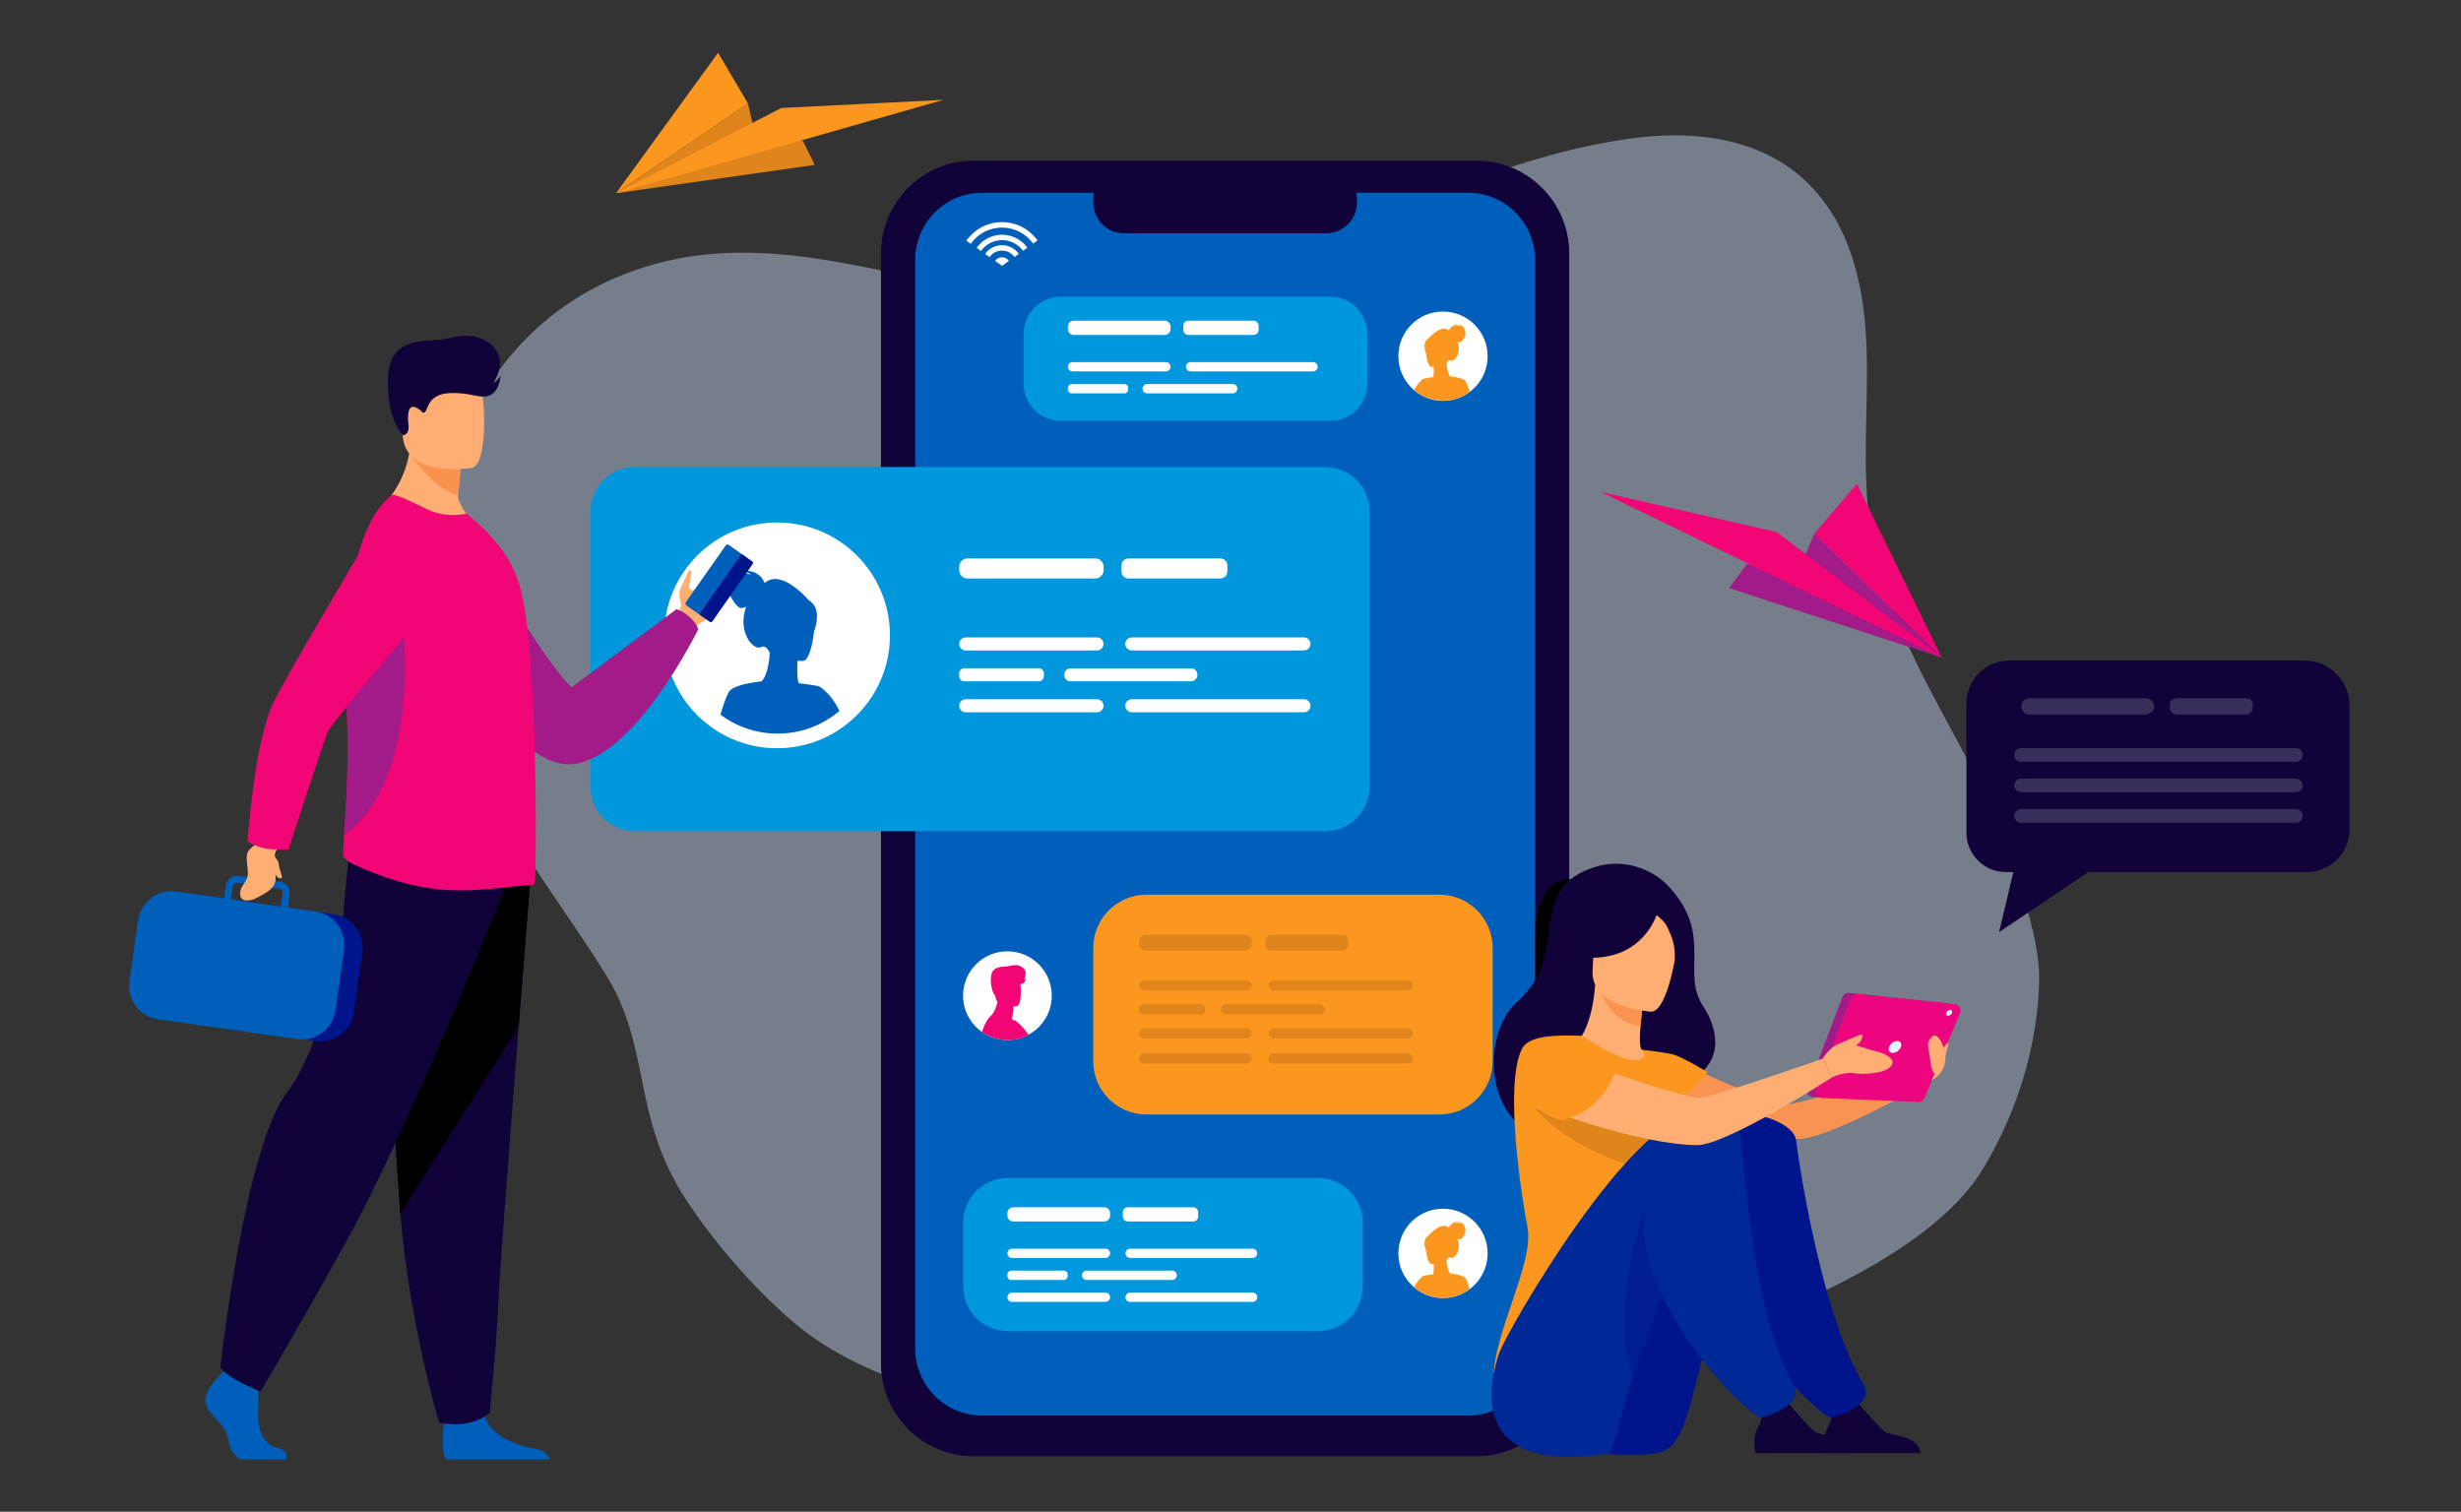 <?xml version="1.0" encoding="utf-8"?>
<!-- Generator: Adobe Illustrator 26.3.1, SVG Export Plug-In . SVG Version: 6.00 Build 0)  -->
<svg version="1.1" id="Layer_1" xmlns="http://www.w3.org/2000/svg" xmlns:xlink="http://www.w3.org/1999/xlink" x="0px" y="0px"
	 viewBox="0 0 420 258" style="enable-background:new 0 0 420 258;" xml:space="preserve">
<rect x="0" y="0" width="420" height="258" fill="#333333" stroke="none"/>
<style type="text/css">
	.st0{opacity:0.43;}
	.st1{fill:#CEDFFF;}
	.st2{fill:#0B50B9;}
	.st3{fill:#110239;}
	.st4{opacity:0.78;fill:#DCEAFF;}
	.st5{opacity:0.78;}
	.st6{opacity:0.5;fill:#BFDCFF;}
	.st7{fill:#005FBA;}
	.st8{fill:#FB961E;}
	.st9{fill:#FFFFFF;}
	.st10{fill:#FFAE73;}
	.st11{fill:#002897;}
	.st12{fill:#00158B;}
	.st13{fill:#ED057F;}
	.st14{fill:#A21B89;}
	.st15{fill:#F99352;}
	.st16{fill:#1F0757;}
	.st17{fill:#0097DD;}
	.st18{fill:#0072C6;}
	.st19{fill:#00A9E9;}
	.st20{fill:#25468F;}
	.st21{fill:#E8F2FA;}
	.st22{opacity:0.49;}
	.st23{fill:#E5E6ED;}
	.st24{fill:#214D9A;}
	.st25{fill:#CF0E83;}
	.st26{fill:#FFA05E;}
	.st27{fill:#00037F;}
	.st28{fill:#003AA2;}
	.st29{fill:#004DAE;}
	.st30{fill:#0084D1;}
	.st31{fill:#662D91;}
	.st32{fill:#75298F;}
	.st33{fill:#84248D;}
	.st34{fill:#93208B;}
	.st35{fill:#B11787;}
	.st36{fill:#C01285;}
	.st37{fill:#DE0981;}
	.st38{fill:#FDE3F1;}
	.st39{fill:#FBC7E3;}
	.st40{fill:#F9ACD4;}
	.st41{fill:#F790C6;}
	.st42{fill:#F574B8;}
	.st43{fill:#F358AA;}
	.st44{fill:#F13D9B;}
	.st45{fill:#EF218D;}
	.st46{fill:#B6CFFF;}
	.st47{fill:#A9C2FF;}
	.st48{fill:#BBD3FF;}
	.st49{fill:#80A1E6;}
	.st50{opacity:0.5;}
	.st51{opacity:0.42;}
	.st52{fill:#F4F4FF;stroke:#FFFFFF;stroke-width:0.75;stroke-miterlimit:10;}
	.st53{fill:#F4F4FF;}
	.st54{fill:#FA8B79;}
	.st55{opacity:0.1;}
	.st56{fill:#6B98F6;}
	.st57{fill:#F9924F;}
	.st58{fill:#DF851B;}
	.st59{fill:#FCAD50;}
	.st60{fill:#FDC582;}
	.st61{fill:#FEDCB4;}
	.st62{fill:#E3F5FD;}
	.st63{fill:#C6ECFA;}
	.st64{fill:#AAE2F8;}
	.st65{fill:#8ED9F5;}
	.st66{fill:#71CFF3;}
	.st67{fill:#55C6F0;}
	.st68{fill:#39BCEE;}
	.st69{fill:#1CB3EB;}
	.st70{fill:#C6C7D7;}
	.st71{fill:#002987;}
	.st72{clip-path:url(#SVGID_00000129905119225177732970000005887085634832579761_);}
	.st73{fill:#F1F3F4;}
	.st74{fill:#9CC0F9;}
	.st75{fill:#FEF9E8;}
	.st76{fill:#E8EAED;}
	.st77{fill:#FCE8E6;}
	.st78{fill:none;stroke:#9CC0F9;stroke-width:3.786;stroke-miterlimit:10;}
	.st79{fill:none;stroke:#9CC0F9;stroke-width:1.262;stroke-miterlimit:10;}
	.st80{fill:#2B478B;}
	.st81{opacity:0.32;}
	.st82{opacity:0.2;fill:#ED057F;}
	.st83{opacity:0.5;fill:#ED057F;}
	.st84{opacity:0.1;fill:#110239;}
	.st85{opacity:0.18;fill:#005FBA;}
	.st86{fill:#666666;}
	.st87{fill:#373737;}
	.st88{fill-rule:evenodd;clip-rule:evenodd;fill:#666666;}
	.st89{fill:#808080;}
	.st90{fill:#B3B3B3;}
	.st91{opacity:0.4;}
	.st92{opacity:0.25;fill:#FFFFFF;}
	.st93{opacity:0.5;fill:#FFFFFF;}
	.st94{opacity:0.37;fill:#0097DD;}
	.st95{fill:url(#SVGID_00000085957332292976892240000013555434512414625685_);}
	.st96{fill:url(#SVGID_00000139979575415229027220000018200478848809624722_);}
	.st97{fill:url(#SVGID_00000161624003388843409660000006821334067212369327_);}
	.st98{fill:url(#SVGID_00000127035044428868569550000012156861102281661108_);}
	.st99{fill:url(#SVGID_00000063593281596742525300000002372568358884677250_);}
	.st100{fill:url(#SVGID_00000103959498047059295280000017273745965763379869_);}
	.st101{fill:#5793CE;}
	.st102{fill:#D4ECFF;}
	.st103{fill:#FF2C9C;}
	.st104{fill:url(#SVGID_00000083070608199705252710000002243358712467989948_);}
	.st105{fill:url(#SVGID_00000004514778737323124600000014815676814996559255_);}
	.st106{fill:url(#SVGID_00000168076367434046786290000007390534078273298098_);}
	.st107{clip-path:url(#SVGID_00000016049048488663599600000015390651876199105462_);}
	.st108{fill:url(#SVGID_00000093159504169938644400000016271723629805784490_);}
	.st109{fill:url(#SVGID_00000055679544969745257170000002997044604065102729_);}
	.st110{fill:url(#SVGID_00000014624293397837792010000015759220715514976943_);}
	.st111{fill:url(#SVGID_00000133509841797170834830000011662006630380197564_);}
	.st112{fill:url(#SVGID_00000072244469722370677610000007245774086113487244_);}
	.st113{fill:url(#SVGID_00000149339907012840109020000003819674597803997569_);}
	.st114{fill:#7DC3EA;}
	.st115{fill:url(#SVGID_00000129917221791405240280000014489377755667192503_);}
	.st116{fill:url(#SVGID_00000096765455928668416200000011905788503502411923_);}
	.st117{fill:url(#SVGID_00000086677108740322124240000001446347871957106311_);}
	.st118{fill:url(#SVGID_00000054268034146761736220000010214049896901365891_);}
	.st119{opacity:0.43;fill:#CEDFFF;}
	.st120{opacity:0.43;fill:#A9C2FF;}
	.st121{opacity:0.12;fill:#606060;}
	.st122{fill:#FF912B;}
	.st123{fill:#F7931E;}
	.st124{fill:#E6EDFC;}
	.st125{fill:none;stroke:#FFFFFF;stroke-width:0.325;stroke-miterlimit:10;}
	.st126{fill:none;stroke:#FFFFFF;stroke-width:0.325;stroke-miterlimit:10;stroke-dasharray:1.302,1.302;}
	.st127{fill:none;stroke:#FFFFFF;stroke-width:0.325;stroke-miterlimit:10;stroke-dasharray:1.355,1.355;}
	.st128{fill:none;stroke:#FFFFFF;stroke-width:0.75;stroke-miterlimit:10;}
	.st129{fill:none;stroke:#FFFFFF;stroke-width:1.042;stroke-miterlimit:10;}
	.st130{fill:none;stroke:#C8D0FC;stroke-width:0.261;stroke-miterlimit:10;}
	.st131{fill:none;stroke:#FFFFFF;stroke-width:0.261;stroke-linecap:round;stroke-miterlimit:10;}
	.st132{fill:none;stroke:#FFFFFF;stroke-width:0.521;stroke-miterlimit:10;}
	.st133{fill:#E8A398;}
	.st134{fill:none;stroke:#E8B1C3;stroke-width:1.974;stroke-miterlimit:10;}
	
		.st135{opacity:0.3;fill:none;stroke:#FFFFFF;stroke-width:3.667;stroke-linecap:round;stroke-linejoin:round;stroke-miterlimit:10;}
	.st136{fill:none;stroke:#FFFFFF;stroke-width:2.012;stroke-miterlimit:10;}
	.st137{opacity:0.4;fill:#DF851B;}
	.st138{fill:#E6E1F9;}
	.st139{fill:none;stroke:#E6E1F9;stroke-width:1.244;stroke-miterlimit:10;}
	.st140{fill:#00D9E0;}
	.st141{opacity:0.5;fill:#00D9E0;}
	.st142{fill:#00EDED;}
	.st143{opacity:0.5;fill:#AD86F7;}
	.st144{fill:#641CA0;}
	.st145{fill:#AD86F7;}
	.st146{fill:none;stroke:#FFFFFF;stroke-width:0.622;stroke-miterlimit:10;}
	.st147{fill:#F4C4B3;}
	.st148{fill:#28BAAD;}
	.st149{fill:#00204E;}
	.st150{opacity:0.17;fill:#FFFFFF;}
	.st151{fill:none;stroke:#FFFFFF;stroke-width:0.702;stroke-miterlimit:10;}
	.st152{opacity:0.17;}
	.st153{fill:#F20574;}
	.st154{fill:#30A8F2;}
	.st155{fill:#F9FBFC;}
	.st156{opacity:0.3;}
	.st157{opacity:0.28;}
	.st158{fill:#FFC194;}
	.st159{fill:none;stroke:#FFFFFF;stroke-width:1.018;stroke-miterlimit:10;}
	.st160{fill:none;stroke:#FFFFFF;stroke-width:1.841;stroke-miterlimit:10;}
	.st161{fill:#444A7C;}
	.st162{fill:#F4A9A2;}
	.st163{opacity:0.15;fill:#FFFFFF;}
	.st164{opacity:0.3;fill:#FFFFFF;}
	.st165{fill:#007DCB;}
	.st166{opacity:0.5;fill:#F4A9A2;}
	.st167{fill:none;stroke:#E8B1C3;stroke-width:2.094;stroke-miterlimit:10;}
	.st168{fill:#759BE0;}
	.st169{fill:#AEC3FF;}
	.st170{opacity:0.7;fill:#759BE0;}
	.st171{fill:#94B0ED;}
	.st172{fill:#D2E0FF;}
	.st173{fill:#FFB27D;}
	.st174{fill:#E8945B;}
	.st175{opacity:0.17;fill:#C0D4FF;}
	.st176{fill:#EBF3FA;}
	.st177{fill:#ED975D;}
	.st178{fill:#FCA56B;}
	.st179{fill:#A6D9F1;}
	.st180{fill:#E69D43;}
	.st181{fill:#CA5F00;}
	.st182{fill:#D6716B;}
	.st183{fill:#AA443E;}
	.st184{fill:#EE9849;}
	.st185{fill:#A6C7F9;}
	.st186{fill:#D2E4FF;}
	.st187{fill:#F3F9FF;}
	.st188{fill:#A8D29F;}
	.st189{fill:#82B378;}
	.st190{fill:#163560;}
	.st191{fill:#E37970;}
	.st192{fill:#D68D5D;}
	.st193{fill:#80BDCC;}
	.st194{fill:#E7F1FD;}
	.st195{fill:#5F9AA8;}
	.st196{fill:#C45446;}
	.st197{fill:#739AF0;}
	.st198{fill:#4A75CB;}
	.st199{fill:#E49963;}
	.st200{fill:#1C468A;}
	.st201{clip-path:url(#SVGID_00000016067799103218911820000017840801855970043301_);}
	.st202{fill:#D9935C;}
	.st203{fill:#B84C42;}
	.st204{fill:#B74B42;}
	.st205{fill:#E58638;}
	.st206{fill:#CC7C46;}
	.st207{fill:none;stroke:#031F4C;stroke-width:0.575;stroke-miterlimit:10;}
	.st208{fill:#E8C4B3;}
	.st209{fill:#67B375;}
	.st210{fill:#FFB27B;}
	.st211{fill:#FF985B;}
	.st212{fill:#C5E0FB;}
	.st213{fill:#A4CFF3;}
	.st214{fill:#FFAE74;}
	.st215{opacity:0.36;fill:#00037F;}
	.st216{fill:#E7F2F9;}
	.st217{fill:#FFBF92;}
	.st218{opacity:0.53;}
	.st219{fill:#AAC9F5;}
	.st220{fill:#CDE0FB;}
	.st221{fill:#C0D8FB;}
	.st222{fill:#AFCDFB;}
	.st223{fill:#D2E3FC;}
	.st224{fill:#DCEAFF;}
	.st225{fill:#77A4E5;}
	.st226{opacity:0.43;fill:#DCEAFF;}
	.st227{fill:#FFB93E;}
	.st228{fill:#E2810E;}
	.st229{opacity:0.42;fill:#002897;}
	.st230{clip-path:url(#SVGID_00000101797492036003895190000017118439581710181047_);}
	.st231{fill:#88ADD8;}
	.st232{fill:#98B9EA;}
	.st233{opacity:0.08;fill:#FFFFFF;}
	.st234{opacity:0.26;fill:#002897;}
	.st235{opacity:0.5;fill:#A9C2FF;}
	.st236{opacity:0.3;fill:#A9C2FF;}
	.st237{fill:#F6FBFF;}
	.st238{fill:#F48F4E;}
	.st239{opacity:0.42;fill:#DF851B;}
	.st240{fill:#BDD1F9;}
	.st241{opacity:0.96;fill:#CEDFFF;}
	.st242{fill:#FFA412;}
	.st243{opacity:0.5;fill:#E2810E;}
	.st244{opacity:0.29;fill:#0097DD;}
	.st245{opacity:0.71;}
	.st246{clip-path:url(#SVGID_00000166633427033433935240000009641299820397892234_);}
	.st247{fill:none;stroke:#9CC0F9;stroke-width:4.794;stroke-miterlimit:10;}
	.st248{fill:none;stroke:#9CC0F9;stroke-width:1.598;stroke-miterlimit:10;}
	.st249{fill:#73B471;}
	.st250{fill:#FF9D5D;}
</style>
<g class="st0">
	<path class="st1" d="M338.35,199.59c-21.96,36.17-161.09,61.64-202.83,26.16c-11.96-10.17-19.3-22.36-19.3-22.36
		c-8.31-13.81-5.22-24.79-12.82-37.04c-10.5-16.93-24.71-33.07-28.16-53.3c-4.96-28.99,6.31-59.78,36.82-68.07
		c19.36-5.26,38.91,2.01,57.94,5.2c15.55,2.6,31.5-0.38,46.14-5.66c2.67-0.95,5.34-1.98,8.01-3.02
		c17.71-6.95,35.3-15.23,53.93-17.83c13.32-1.87,25.61,0.71,33.07,10.56c0,0.01,0.01,0.02,0.01,0.02c1.86,2.43,3.4,5.31,4.6,8.68
		c0.21,0.58,0.4,1.17,0.57,1.77c0,0.01,0.01,0.02,0.01,0.03c1.48,4.82,2.04,9.78,2.21,14.8c0.34,10.01-0.84,20.27,0.6,30.09
		c1.24,8.46,4.33,16.21,8.03,23.76c6.42,13.06,14.64,25.44,18.24,39.6c1.24,4.89,2.23,8,2.55,12.52
		C347.96,165.49,349.12,181.85,338.35,199.59z"/>
</g>
<g>
	<g>
		<g>
			<path class="st3" d="M252.01,248.53h-85.86c-8.69,0-15.8-7.11-15.8-15.8V43.22c0-8.69,7.11-15.8,15.8-15.8h85.86
				c8.69,0,15.8,7.11,15.8,15.8v189.51C267.81,241.42,260.7,248.53,252.01,248.53z"/>
			<g>
				<path class="st7" d="M261.99,44.36v185.76c0,6.3-5.12,11.46-11.37,11.46h-83.07c-6.25,0-11.37-5.15-11.37-11.46V44.36
					c0-6.3,5.12-11.46,11.37-11.46h83.07C256.87,32.9,261.99,38.05,261.99,44.36z"/>
			</g>
			<path class="st3" d="M226.33,39.81h-34.5c-2.89,0-5.25-2.36-5.25-5.25v-0.59c0-2.89,2.36-5.25,5.25-5.25h34.5
				c2.89,0,5.25,2.36,5.25,5.25v0.59C231.58,37.45,229.22,39.81,226.33,39.81z"/>
		</g>
		<path class="st17" d="M108.36,141.86h117.8c4.19,0,7.58-3.39,7.58-7.58V87.28c0-4.19-3.39-7.58-7.58-7.58h-117.8
			c-4.19,0-7.58,3.39-7.58,7.58v46.99C100.78,138.46,104.17,141.86,108.36,141.86z"/>
		<g>
			<path class="st17" d="M227.01,71.83h-45.97c-3.5,0-6.34-2.84-6.34-6.34v-8.51c0-3.5,2.84-6.34,6.34-6.34h45.97
				c3.5,0,6.34,2.84,6.34,6.34v8.5C233.35,68.99,230.51,71.83,227.01,71.83z"/>
		</g>
		<g>
			<path class="st17" d="M224.96,227.18h-52.98c-4.19,0-7.59-3.4-7.59-7.59v-10.95c0-4.19,3.4-7.59,7.59-7.59h52.98
				c4.19,0,7.59,3.4,7.59,7.59v10.95C232.55,223.78,229.15,227.18,224.96,227.18z"/>
		</g>
		<g>
			<path class="st8" d="M245.64,190.21h-49.97c-5.03,0-9.1-4.07-9.1-9.1v-19.32c0-5.03,4.07-9.1,9.1-9.1h49.97
				c5.02,0,9.1,4.07,9.1,9.1v19.33C254.74,186.14,250.66,190.21,245.64,190.21z"/>
		</g>
		<g>
			<path class="st3" d="M393.27,112.73h-50.37c-4.01,0-7.3,3.28-7.3,7.3v22.1c0,3.69,3.02,6.7,6.71,6.7h1.29l-2.43,10.25
				l15.23-10.25h37.29c4.01,0,7.29-3.28,7.29-7.29v-21.08C401,116.21,397.52,112.73,393.27,112.73z"/>
			<path class="st150" d="M391.82,130.01h-46.92c-0.64,0-1.16-0.52-1.16-1.16l0,0c0-0.64,0.52-1.16,1.16-1.16h46.92
				c0.64,0,1.16,0.52,1.16,1.16l0,0C392.98,129.49,392.46,130.01,391.82,130.01z"/>
			<path class="st150" d="M391.82,135.21h-46.92c-0.64,0-1.16-0.52-1.16-1.16l0,0c0-0.64,0.52-1.16,1.16-1.16h46.92
				c0.64,0,1.16,0.52,1.16,1.16l0,0C392.98,134.69,392.46,135.21,391.82,135.21z"/>
			<path class="st150" d="M391.82,140.41h-46.92c-0.64,0-1.16-0.52-1.16-1.16l0,0c0-0.64,0.52-1.16,1.16-1.16h46.92
				c0.64,0,1.16,0.52,1.16,1.16l0,0C392.98,139.89,392.46,140.41,391.82,140.41z"/>
			<path class="st150" d="M366.26,121.93h-19.92c-0.76,0-1.38-0.62-1.38-1.38l0,0c0-0.76,0.62-1.38,1.38-1.38h19.92
				c0.76,0,1.38,0.62,1.38,1.38l0,0C367.65,121.31,367.02,121.93,366.26,121.93z"/>
			<path class="st150" d="M383.36,121.93h-11.94c-0.61,0-1.12-0.5-1.12-1.12v-0.53c0-0.61,0.5-1.12,1.12-1.12h11.94
				c0.61,0,1.12,0.5,1.12,1.12v0.53C384.47,121.43,383.97,121.93,383.36,121.93z"/>
		</g>
		<g>
			<polygon class="st14" points="295.1,100.37 331.38,112.24 309.65,91.05 307.45,96.23 298.11,96.28 			"/>
			<polygon class="st153" points="331.38,112.24 303.23,90.82 273.14,83.94 			"/>
			<polygon class="st153" points="309.65,91.05 331.38,112.24 316.9,82.56 			"/>
		</g>
		<g>
			<polygon class="st58" points="139.04,28.14 105.13,32.98 127.64,17.64 128.78,22.56 137.03,24.05 			"/>
			<polygon class="st8" points="105.13,32.98 133.35,18.43 161.01,17.04 			"/>
			<polygon class="st8" points="127.64,17.64 105.13,32.98 122.55,9.01 			"/>
		</g>
		<path class="st9" d="M151.88,108.43c0,4.42-1.49,8.5-4,11.75c-0.83,1.08-1.78,2.07-2.81,2.95c-3.36,2.85-7.7,4.57-12.45,4.57
			c-4.31,0-8.3-1.42-11.51-3.81c-1.42-1.05-2.68-2.3-3.76-3.7c-2.51-3.25-4-7.33-4-11.75c0-10.64,8.62-19.27,19.27-19.27
			S151.88,97.79,151.88,108.43z"/>
		<path class="st7" d="M140.35,117.54c-0.05-0.06-0.1-0.11-0.15-0.16c-0.22-0.17-0.44-0.28-1.33-0.43
			c-0.45-0.08-1.08-0.17-1.97-0.28c0,0-0.19-0.02-0.29-0.03c-0.07-0.01-0.14-0.01-0.22-0.02c-0.26-0.13-0.32-1.19-0.32-2.31
			c0-0.08,0-0.17,0-0.25c0-0.42,0.02-0.84,0.03-1.22c0-0.02,0-0.05,0-0.07c0.55,0.05,0.92,0.04,0.92,0.04
			c1.03-0.08,1.67-2.83,1.9-5.06c0,0,0.51-1.22,0.51-2.54c0-0.74-0.16-1.52-0.66-2.12c-0.26-0.31-0.5-0.52-0.72-0.65
			c-0.06-0.06-0.13-0.12-0.19-0.18c-0.95-1.06-4.84-5.03-7.38-2.74c-0.07-0.23-0.89-2.81-4.91-1.96c0.25-0.03,2.03-0.19,2.55,0.53
			c-0.07-0.03-1.63-0.72-2.61-0.12c-0.45,0.28-0.73,0.85-0.89,1.45c0,0,0,0.01,0,0.01c0,0,0,0.01,0,0.01v0c0,0.01,0,0.01,0,0.02
			c-0.02,0.08-0.04,0.16-0.06,0.25c0,0.01-0.01,0.02-0.01,0.04c0,0,0,0.01,0,0.01c0,0,0,0,0,0c-0.12,0.62-0.12,1.23-0.05,1.52
			c0.15,0.63,1.26,2.5,1.99,2.5c0.28,0,0.58-0.09,0.84-0.21c-0.11,0.33-0.22,0.69-0.3,1.09c-0.78,3.67,1.66,6.46,2.92,5.77
			c0.81-0.44,1.42,0.98,1.42,0.98l0-0.01c-0.12,2.69-0.86,4.44-1.4,4.88c-0.2,0.02-0.62,0.07-1.15,0.16v0c0,0-1.86,0.2-3.28,0.82
			c-0.01,0-0.02,0.01-0.03,0.01c-0.32,0.13-0.6,0.28-0.8,0.45c0,0,0,0.01-0.01,0.01v0c-0.11,0.08-0.2,0.17-0.26,0.27
			c-0.03,0.04-0.06,0.08-0.08,0.12c-0.47,0.9-0.95,2.26-1.41,3.85c2.72,2.03,6.1,3.23,9.76,3.23c4.03,0,7.71-1.46,10.56-3.87
			C142.2,119.16,141,118.03,140.35,117.54z"/>
		<path class="st9" d="M186.92,98.73H165.1c-0.77,0-1.41-0.63-1.41-1.41v-0.6c0-0.77,0.63-1.41,1.41-1.41h21.83
			c0.77,0,1.41,0.63,1.41,1.41v0.6C188.33,98.09,187.7,98.73,186.92,98.73z"/>
		<g>
			<path class="st9" d="M187.22,111.01H164.8c-0.61,0-1.11-0.5-1.11-1.11l0,0c0-0.61,0.5-1.11,1.11-1.11h22.42
				c0.61,0,1.11,0.5,1.11,1.11l0,0C188.33,110.51,187.83,111.01,187.22,111.01z"/>
			<path class="st9" d="M177.28,116.28h-12.72c-0.48,0-0.87-0.39-0.87-0.87v-0.49c0-0.48,0.39-0.87,0.87-0.87h12.72
				c0.48,0,0.87,0.39,0.87,0.87v0.49C178.15,115.89,177.76,116.28,177.28,116.28z"/>
			<path class="st9" d="M203.26,116.28H182.7c-0.6,0-1.09-0.49-1.09-1.09v-0.04c0-0.6,0.49-1.09,1.09-1.09h20.56
				c0.6,0,1.09,0.49,1.09,1.09v0.04C204.36,115.79,203.87,116.28,203.26,116.28z"/>
			<path class="st9" d="M222.54,111.01h-29.39c-0.61,0-1.11-0.5-1.11-1.11l0,0c0-0.61,0.5-1.11,1.11-1.11h29.39
				c0.61,0,1.11,0.5,1.11,1.11l0,0C223.66,110.51,223.15,111.01,222.54,111.01z"/>
			<path class="st9" d="M187.22,121.56H164.8c-0.61,0-1.11-0.5-1.11-1.11l0,0c0-0.61,0.5-1.11,1.11-1.11h22.42
				c0.61,0,1.11,0.5,1.11,1.11l0,0C188.33,121.06,187.83,121.56,187.22,121.56z"/>
			<path class="st9" d="M222.54,121.56h-29.39c-0.61,0-1.11-0.5-1.11-1.11l0,0c0-0.61,0.5-1.11,1.11-1.11h29.39
				c0.61,0,1.11,0.5,1.11,1.11l0,0C223.66,121.06,223.15,121.56,222.54,121.56z"/>
		</g>
		<path class="st9" d="M208.26,98.73h-15.67c-0.66,0-1.21-0.54-1.21-1.21v-1c0-0.66,0.54-1.21,1.21-1.21h15.67
			c0.66,0,1.21,0.54,1.21,1.21v1C209.47,98.19,208.92,98.73,208.26,98.73z"/>
		<g>
			<path class="st9" d="M188.45,208.47h-15.52c-0.55,0-1-0.45-1-1v-0.43c0-0.55,0.45-1,1-1h15.52c0.55,0,1,0.45,1,1v0.43
				C189.45,208.02,189,208.47,188.45,208.47z"/>
			<g>
				<path class="st9" d="M188.66,214.69h-15.94c-0.44,0-0.79-0.36-0.79-0.79l0,0c0-0.44,0.36-0.79,0.79-0.79h15.94
					c0.44,0,0.79,0.36,0.79,0.79l0,0C189.45,214.33,189.09,214.69,188.66,214.69z"/>
				<path class="st9" d="M181.59,218.44h-9.04c-0.34,0-0.62-0.28-0.62-0.62v-0.34c0-0.34,0.28-0.62,0.62-0.62h9.04
					c0.34,0,0.62,0.28,0.62,0.62v0.34C182.21,218.16,181.93,218.44,181.59,218.44z"/>
				<path class="st9" d="M200.06,218.44h-14.62c-0.43,0-0.78-0.35-0.78-0.78v-0.03c0-0.43,0.35-0.78,0.78-0.78h14.62
					c0.43,0,0.78,0.35,0.78,0.78v0.03C200.84,218.09,200.49,218.44,200.06,218.44z"/>
				<path class="st9" d="M213.77,214.69h-20.9c-0.44,0-0.79-0.36-0.79-0.79l0,0c0-0.44,0.36-0.79,0.79-0.79h20.9
					c0.44,0,0.79,0.36,0.79,0.79l0,0C214.56,214.33,214.21,214.69,213.77,214.69z"/>
				<path class="st9" d="M188.66,222.19h-15.94c-0.44,0-0.79-0.36-0.79-0.79l0,0c0-0.44,0.36-0.79,0.79-0.79h15.94
					c0.44,0,0.79,0.36,0.79,0.79l0,0C189.45,221.83,189.09,222.19,188.66,222.19z"/>
				<path class="st9" d="M213.77,222.19h-20.9c-0.44,0-0.79-0.36-0.79-0.79l0,0c0-0.44,0.36-0.79,0.79-0.79h20.9
					c0.44,0,0.79,0.36,0.79,0.79l0,0C214.56,221.83,214.21,222.19,213.77,222.19z"/>
			</g>
			<path class="st9" d="M203.62,208.47h-11.14c-0.47,0-0.86-0.39-0.86-0.86v-0.71c0-0.47,0.39-0.86,0.86-0.86h11.14
				c0.47,0,0.86,0.39,0.86,0.86v0.71C204.47,208.08,204.09,208.47,203.62,208.47z"/>
		</g>
		<g>
			<path class="st9" d="M198.77,57.16h-15.52c-0.55,0-1-0.45-1-1v-0.43c0-0.55,0.45-1,1-1h15.52c0.55,0,1,0.45,1,1v0.43
				C199.77,56.71,199.32,57.16,198.77,57.16z"/>
			<g>
				<path class="st9" d="M198.98,63.38h-15.94c-0.44,0-0.79-0.36-0.79-0.79l0,0c0-0.44,0.36-0.79,0.79-0.79h15.94
					c0.44,0,0.79,0.36,0.79,0.79l0,0C199.77,63.02,199.41,63.38,198.98,63.38z"/>
				<path class="st9" d="M191.91,67.13h-9.04c-0.34,0-0.62-0.28-0.62-0.62v-0.34c0-0.34,0.28-0.62,0.62-0.62h9.04
					c0.34,0,0.62,0.28,0.62,0.62v0.34C192.53,66.85,192.25,67.13,191.91,67.13z"/>
				<path class="st9" d="M210.39,67.13h-14.62c-0.43,0-0.78-0.35-0.78-0.78v-0.03c0-0.43,0.35-0.78,0.78-0.78h14.62
					c0.43,0,0.78,0.35,0.78,0.78v0.03C211.16,66.78,210.81,67.13,210.39,67.13z"/>
				<path class="st9" d="M224.09,63.38h-20.9c-0.44,0-0.79-0.36-0.79-0.79l0,0c0-0.44,0.36-0.79,0.79-0.79h20.9
					c0.44,0,0.79,0.36,0.79,0.79l0,0C224.88,63.02,224.53,63.38,224.09,63.38z"/>
			</g>
			<path class="st9" d="M213.94,57.16H202.8c-0.47,0-0.86-0.39-0.86-0.86v-0.71c0-0.47,0.39-0.86,0.86-0.86h11.14
				c0.47,0,0.86,0.39,0.86,0.86v0.71C214.8,56.77,214.41,57.16,213.94,57.16z"/>
		</g>
		<g>
			<path class="st9" d="M172.19,44.52l-1.18,0.85l-1.19-0.84c0.26-0.37,0.7-0.62,1.19-0.62C171.5,43.91,171.93,44.15,172.19,44.52z"
				/>
			<g>
				<path class="st9" d="M171.01,41.84c-1.19,0-2.24,0.59-2.88,1.5l0.75,0.53c0.47-0.67,1.25-1.1,2.13-1.1
					c0.87,0,1.65,0.43,2.12,1.09l0.75-0.54C173.23,42.42,172.19,41.84,171.01,41.84z"/>
			</g>
			<g>
				<path class="st9" d="M171.01,37.91c-2.52,0-4.74,1.25-6.09,3.17l0.75,0.53c1.18-1.68,3.14-2.77,5.34-2.77
					c2.19,0,4.13,1.08,5.31,2.73l0.74-0.54C175.72,39.14,173.5,37.91,171.01,37.91z"/>
			</g>
			<g>
				<path class="st9" d="M171.01,40.06c-1.79,0-3.38,0.89-4.34,2.24l0.75,0.53c0.8-1.12,2.11-1.85,3.59-1.85
					c1.47,0,2.77,0.72,3.58,1.82l0.74-0.53C174.36,40.93,172.78,40.06,171.01,40.06z"/>
			</g>
		</g>
		<path class="st9" d="M164.36,169.92c0,1.74,0.58,3.34,1.57,4.62c0.33,0.43,0.7,0.81,1.11,1.16c0.41,0.35,0.85,0.65,1.32,0.9
			c1.06,0.57,2.28,0.9,3.57,0.9c1.62,0,3.11-0.51,4.34-1.37c0.06-0.04,0.12-0.09,0.18-0.13c0.56-0.41,1.05-0.9,1.48-1.45
			c0.99-1.28,1.57-2.88,1.57-4.62c0-4.18-3.39-7.57-7.57-7.57C167.75,162.35,164.36,165.74,164.36,169.92z"/>
		<path class="st153" d="M173.98,174.77l-0.7-0.62c-0.06,0.01-0.12,0.02-0.17,0.03c-0.13-0.09-0.26-0.17-0.41-0.25
			c0.05-0.28,0.08-0.54,0.12-0.77c0.11-0.81,0.12-1.3,0.12-1.38c0.37-0.02,0.62-0.06,0.62-0.06c0.7-0.16,0.73-2.55,0.57-3.79
			c0.13,0,0.26-0.02,0.39-0.07c0.53-0.23,0.56-1.03,0.56-1.03s-0.15,0.29-0.38,0.38c0,0,0.88-1.21-0.14-2.04
			c-1.02-0.83-2.07-0.29-2.66-0.25c-1.31,0.08-2.15,0.16-2.58,1.02c-0.42,0.85-0.26,3.17,0.55,4.03c0.01,0.08,0.03,0.16,0.04,0.24
			c0.05,0.31,0.16,0.56,0.32,0.76c-0.18,1-0.6,1.75-0.97,2.25c-0.25,0.2-0.48,0.45-0.69,0.75c-0.01,0-0.01,0.01-0.01,0.01
			s0,0,0.01,0c-0.39,0.56-0.72,1.29-0.98,2.14c0,0,0,0.01,0,0.01c0.43,0.3,0.89,0.56,1.38,0.76c0.03,0.01,0.06,0.03,0.1,0.04
			c0.01,0,0.01,0.01,0.02,0.01c0.05,0.02,0.11,0.04,0.16,0.06c0.13,0.05,0.26,0.1,0.39,0.14c0.14,0.04,0.27,0.08,0.41,0.12
			c0.06,0.02,0.13,0.03,0.19,0.05c0.06,0.01,0.11,0.03,0.17,0.04c0.01,0,0.02,0,0.02,0.01c0.04,0.01,0.08,0.01,0.11,0.02
			c0.09,0.02,0.18,0.03,0.27,0.05c0.02,0,0.04,0.01,0.06,0.01c0.05,0.01,0.1,0.01,0.15,0.02c0.07,0.01,0.14,0.02,0.21,0.02
			c0.08,0.01,0.16,0.01,0.24,0.02c0.07,0.01,0.15,0.01,0.23,0.01c0.08,0,0.16,0,0.24,0c0.09,0,0.17,0,0.26,0c0.01,0,0.01,0,0.02,0
			c0.02,0,0.04,0,0.06,0c0.04,0,0.08,0,0.13-0.01c0.01,0,0.01,0,0.02,0c0.08,0,0.16-0.01,0.24-0.02c1.02-0.1,1.99-0.4,2.85-0.86
			C175.04,175.84,174.49,175.25,173.98,174.77z"/>
		<path class="st9" d="M238.65,213.9c0,1.75,0.59,3.36,1.58,4.65c0.33,0.43,0.7,0.82,1.11,1.17c1.33,1.13,3.05,1.81,4.92,1.81
			c1.71,0,3.28-0.56,4.55-1.51c0.56-0.42,1.06-0.91,1.49-1.46c0.99-1.29,1.58-2.9,1.58-4.65c0-4.21-3.41-7.62-7.62-7.62
			C242.06,206.28,238.65,209.69,238.65,213.9z"/>
		<path class="st8" d="M250.16,218.21c-0.01-0.02-0.02-0.04-0.04-0.06c-0.03-0.04-0.07-0.09-0.12-0.13l0,0
			c-0.1-0.08-0.23-0.15-0.38-0.21c-0.01,0-0.01,0-0.02-0.01c-0.66-0.29-1.53-0.38-1.53-0.38c-0.25-0.04-0.44-0.06-0.54-0.07
			c-0.26-0.21-0.6-1.02-0.65-2.27l0,0c0,0,0.29-0.66,0.66-0.46c0.59,0.32,1.73-0.98,1.36-2.69c-0.04-0.18-0.09-0.35-0.14-0.51
			c0.12,0.05,0.26,0.1,0.39,0.1c0.34,0,0.86-0.87,0.93-1.17c0.07-0.29-0.01-1.26-0.48-1.54c-0.46-0.28-1.18,0.04-1.21,0.05
			c0.23-0.33,1.03-0.26,1.18-0.25c-1.86-0.39-2.25,0.81-2.28,0.92c-1.19-1.07-3,0.78-3.44,1.28c-0.03,0.03-0.06,0.05-0.09,0.08
			c-0.1,0.06-0.22,0.16-0.34,0.3c-0.23,0.28-0.31,0.64-0.31,0.99c0,0.61,0.24,1.18,0.24,1.18c0.11,1.04,0.41,2.32,0.89,2.36
			c0,0,0.17,0,0.43-0.02c0,0.01,0,0.02,0,0.03c0.01,0.17,0.01,0.37,0.02,0.57v0.12c0,0.52-0.03,1.02-0.15,1.08
			c-0.04,0-0.07,0.01-0.1,0.01c-0.05,0-0.14,0.01-0.14,0.01c-0.42,0.05-0.71,0.1-0.92,0.13c-0.42,0.07-0.52,0.12-0.62,0.2
			c-0.02,0.02-0.05,0.05-0.07,0.08c-0.3,0.23-0.86,0.75-1.35,1.77c1.33,1.13,3.05,1.81,4.92,1.81c1.71,0,3.28-0.56,4.55-1.51
			C250.61,219.27,250.38,218.63,250.16,218.21z"/>
		<path class="st9" d="M238.65,60.78c0,1.75,0.59,3.36,1.58,4.65c0.33,0.43,0.7,0.82,1.11,1.17c1.33,1.13,3.05,1.81,4.92,1.81
			c1.71,0,3.28-0.56,4.55-1.51c0.56-0.42,1.06-0.91,1.49-1.46c0.99-1.29,1.58-2.9,1.58-4.65c0-4.21-3.41-7.62-7.62-7.62
			C242.06,53.16,238.65,56.57,238.65,60.78z"/>
		<path class="st8" d="M250.16,65.1c-0.01-0.02-0.02-0.04-0.04-0.06c-0.03-0.04-0.07-0.09-0.12-0.13l0,0
			c-0.1-0.08-0.23-0.15-0.38-0.21c-0.01,0-0.01,0-0.02-0.01c-0.66-0.29-1.53-0.38-1.53-0.38v0c-0.25-0.04-0.44-0.06-0.54-0.07
			c-0.06-0.05-0.13-0.13-0.19-0.25v0c-0.21-0.37-0.42-1.07-0.46-2.02l0,0c0,0,0.29-0.66,0.66-0.46c0.59,0.32,1.73-0.98,1.36-2.69
			c-0.04-0.19-0.09-0.36-0.14-0.51c0.12,0.05,0.26,0.1,0.39,0.1c0.34,0,0.86-0.87,0.93-1.17c0.07-0.3-0.01-1.26-0.48-1.55
			c-0.46-0.28-1.18,0.04-1.21,0.06c0.23-0.33,1.03-0.26,1.18-0.25c-1.86-0.39-2.25,0.81-2.28,0.92c-1.19-1.07-3,0.78-3.44,1.28
			c-0.03,0.03-0.06,0.05-0.09,0.08c-0.1,0.06-0.22,0.16-0.34,0.3c-0.23,0.28-0.31,0.64-0.31,0.99c0,0.62,0.24,1.18,0.24,1.18
			c0.11,1.04,0.41,2.32,0.89,2.36c0,0,0.17,0,0.43-0.02c0,0.01,0,0.02,0,0.03c0.01,0.17,0.01,0.37,0.02,0.57v0.12
			c0,0.52-0.03,1.01-0.15,1.08c-0.04,0-0.07,0.01-0.1,0.01c-0.05,0-0.14,0.01-0.14,0.01c-0.42,0.05-0.71,0.1-0.92,0.13
			c-0.42,0.07-0.52,0.12-0.62,0.2c-0.02,0.02-0.05,0.05-0.07,0.08c-0.3,0.23-0.86,0.75-1.35,1.77c0.07,0.06,0.15,0.12,0.22,0.18
			c0.01,0.01,0.03,0.02,0.04,0.03c0.06,0.04,0.11,0.09,0.17,0.13c0.04,0.03,0.08,0.06,0.12,0.09c0.04,0.03,0.08,0.06,0.13,0.08
			c0.06,0.04,0.12,0.08,0.19,0.12c0.04,0.03,0.08,0.05,0.13,0.08c0.05,0.03,0.11,0.06,0.16,0.09c0.06,0.03,0.12,0.07,0.18,0.1
			c0.01,0,0.01,0.01,0.02,0.01c0,0,0.01,0,0.01,0.01h0c0.01,0,0.02,0.01,0.03,0.01c0.05,0.03,0.1,0.05,0.14,0.07c0,0,0.01,0,0.01,0
			c0.01,0.01,0.03,0.02,0.04,0.02c0.03,0.01,0.05,0.03,0.08,0.04c0.03,0.01,0.05,0.02,0.08,0.04c0.06,0.03,0.12,0.06,0.19,0.08
			c0.06,0.03,0.13,0.05,0.19,0.08c0.03,0.01,0.06,0.02,0.09,0.03c0.03,0.01,0.06,0.02,0.09,0.03c0.06,0.02,0.12,0.04,0.18,0.06
			c0.06,0.02,0.12,0.04,0.18,0.06c0.05,0.02,0.1,0.03,0.16,0.05c0.01,0,0.01,0,0.02,0c0.03,0.01,0.07,0.02,0.1,0.03
			c0.18,0.05,0.37,0.09,0.56,0.13c0.08,0.02,0.16,0.03,0.25,0.04c0.02,0,0.04,0.01,0.06,0.01c0,0,0.01,0,0.01,0c0,0,0.01,0,0.01,0
			c0.05,0.01,0.1,0.01,0.16,0.02c0.01,0,0.02,0,0.03,0c0.01,0,0.02,0,0.02,0c0.05,0.01,0.1,0.01,0.15,0.02c0.01,0,0.02,0,0.03,0
			c0.01,0,0.03,0,0.05,0.01c0.09,0.01,0.18,0.01,0.27,0.02h0.01c0.03,0,0.05,0,0.08,0c0.02,0,0.03,0,0.05,0
			c0.09,0,0.18,0.01,0.26,0.01c1.71,0,3.28-0.56,4.55-1.51C250.61,66.15,250.38,65.52,250.16,65.1z"/>
		<path d="M267.79,154.37c-1.33,4.67-2.67,9.33-4,14c-0.6,0.21-1.2,0.42-1.79,0.63v1c0-4,0-8,0-12c0.16-1.78,0.63-3.14,1-4
			c0.52-1.22,0.95-2.22,2-3c1.13-0.84,2.37-0.98,3-1c0.09,0.86,0.12,1.87,0,3C267.95,153.49,267.88,153.94,267.79,154.37z"/>
	</g>
	<g>
		<g id="man_00000180365139364539953800000006147845213873725579_">
			<g>
				<path class="st10" d="M124.46,100.31c-0.81,2.17-2.21,4.7-3.68,5.33c-1.67,0.71-2.36,1.72-2.36,1.72l-1.35-0.78l-1.61-0.93
					c0,0,0.04-0.18,0.12-0.47c0.08-0.29,0.2-0.69,0.36-1.14c0,0,0.49-0.63,0.19-1.43c-0.3-0.8-0.24-2.03,0.27-2.78
					c0.52-0.75,1.01-2.6,1.32-2.54c0.75,0.13-0.37,2.67-0.05,3.14c0.29,0.43,0.66,0.28,0.72,0.25c0,0,0.01,0,0.01-0.01
					c2.11-0.93,4.67-5.93,5.8-5.25C124.64,95.66,124.81,99.39,124.46,100.31z"/>
			</g>
			<g>
				<g>
					<path class="st7" d="M117.16,103.34l2.64,1.86c0.19,0.13,0.45,0.09,0.58-0.1l6.77-9.64c0.13-0.19,0.09-0.45-0.1-0.58
						l-2.64-1.86c-0.19-0.13-0.45-0.09-0.58,0.1l-6.77,9.64C116.93,102.95,116.98,103.21,117.16,103.34z"/>
				</g>
				<g>
					<path class="st12" d="M119.58,105.04l1.55,1.09c0.14,0.1,0.34,0.07,0.44-0.08l6.89-9.8c0.1-0.14,0.07-0.34-0.08-0.44
						l-1.55-1.09c-0.14-0.1-0.34-0.07-0.44,0.08l-6.89,9.8C119.4,104.75,119.44,104.94,119.58,105.04z"/>
				</g>
			</g>
			<g>
				<path class="st14" d="M79.24,89.52c0,0,13.45,23.46,18.33,27.78l17.89-13.34c0,0,2.6,0.8,3.73,3.4c0,0-10.86,22.14-21.56,23.07
					c-10.7,0.94-25.71-26.53-25.71-26.53L79.24,89.52z"/>
			</g>
			<g>
				<g>
					<path class="st7" d="M48.8,249.08h-7.77c-0.98-0.53-1.85-1.75-2.13-3.56c-0.38-2.5-3.19-3.87-3.79-5.92
						c-0.61-2.05,2.5-4.93,2.5-4.93l0.52-0.67l0.54-0.7l5.16,1.21c0,0,0.13,1.23,0.21,2.79c0.06,1.13,0.09,2.43,0.02,3.58
						c-0.15,2.73,0.76,5.67,3.19,6.2C49.05,247.48,48.97,248.55,48.8,249.08z"/>
				</g>
				<g>
					<path class="st7" d="M93.9,249.08H76.13c-0.85-1.04-0.54-4.89-0.41-6.15c0.03-0.25,0.04-0.4,0.04-0.4s6.07-4.85,6.9-1.14
						c0.03,0.12,0.06,0.23,0.09,0.34c1.05,3.48,5.76,5.06,8.48,5.5C93.01,247.52,93.66,248.44,93.9,249.08z"/>
				</g>
				<g>
					<path class="st3" d="M90.52,149.87c0,0-0.92,11.5-2,25.32c-1.47,18.77-3.24,41.84-3.42,46.2c-0.3,7.59-1.52,19.72-1.52,19.72
						s-2.88,2.88-8.65,1.67c0,0-5.14-17.32-6.61-35.65c-0.02-0.3-0.05-0.6-0.07-0.91c-1.37-18.66-3.49-57.95-3.49-57.95
						L90.52,149.87z"/>
				</g>
				<g>
					<path d="M90.52,149.87c0,0-0.92,11.5-2,25.32l-20.19,31.94c-0.02-0.3-0.05-0.6-0.07-0.91c-1.37-18.66-3.49-57.95-3.49-57.95
						L90.52,149.87z"/>
				</g>
				<g>
					<path class="st3" d="M86.31,151.24c0,0-16.61,41.64-27.53,61.21c-10.92,19.57-14.34,25.03-14.34,25.03s-6.26-2.5-6.83-4.21
						c0,0,4.18-37.78,11.49-46.99c4.13-5.2,8.99-20.82,9.22-26.28c0.23-5.46,1.48-16.27,1.48-16.27L86.31,151.24z"/>
				</g>
			</g>
			<g>
				<path class="st10" d="M82.18,90.54c-6.49,2.05-17.72-3.48-17.72-3.48s5.98-4.49,5.67-13.83l5.02,4.04l3.41,2.75
					c0,0-0.01,1.62-0.39,4.46c-0.1,0.75,0.74,2.39,1.47,3.32C81.61,90.29,82.18,90.54,82.18,90.54z"/>
			</g>
			<g>
				<path class="st57" d="M78.55,80.02c0,0-0.01,1.62-0.39,4.46c-3.78-0.65-8.06-6.75-8.06-6.75c1.92-0.56,3.61-0.66,5.04-0.45
					L78.55,80.02z"/>
			</g>
			<g>
				<path class="st10" d="M80.54,79.86c0,0-10.72,1.78-11.73-4.91c-1.01-6.69-3.07-10.97,3.73-12.39c6.8-1.42,8.52,0.93,9.4,3.09
					C82.82,67.8,83.3,79.23,80.54,79.86z"/>
			</g>
			<g>
				<g>
					<path class="st153" d="M91.23,150.83c-0.2,0.16-0.42,0.26-0.68,0.26c-2.44-0.03-9.55,1.32-15.56,0.7
						c-5.07-0.49-9.56-1.99-14.38-4.15c-0.64-0.29-2.11-1.07-2.08-1.79c0.02-0.78,0.1-1.92,0.2-3.35c0.34-4.97,0.94-13.53,0.36-23.4
						c-0.1-1.84-0.16-3.66-0.17-5.46c-0.05-13.38,2.6-25.14,7.93-29.13c0.46-0.33,3.25,1.04,5.82,2.31c2.37,1.17,4.75,1.3,6.99,0.85
						l2.24,1.98c2.73,2.54,5.72,5.98,7.02,11.21c1.11,4.45,1.76,12.48,2.11,20.8c0.16,3.77,0.29,7.57,0.33,11.18v0.13
						c0.03,0.36,0.03,0.75,0.03,1.11C91.53,143.35,91.4,150.7,91.23,150.83z"/>
				</g>
			</g>
			<g>
				<path class="st14" d="M58.73,142.51c0.34-4.97,0.94-13.53,0.36-23.4c-0.1-1.84-0.16-3.66-0.17-5.46
					c2.22-5.39,4.04-9.29,4.04-9.29h5.6C68.56,104.36,72.66,132.38,58.73,142.51z"/>
			</g>
			<g>
				<g>
					<path class="st12" d="M30.06,174.27l23.87,3.4c3.11,0.44,6.01-1.74,6.45-4.84l1.47-10.34c0.44-3.11-1.74-6.01-4.84-6.45
						l-23.87-3.4c-3.11-0.44-6.01,1.74-6.45,4.84l-1.47,10.34C24.78,170.92,26.96,173.83,30.06,174.27z"/>
				</g>
				<g>
					<path class="st7" d="M58.37,159.12L58.37,159.12c-0.67-1.68-2.12-3.01-3.95-3.46h0c0,0,0,0,0,0c-0.18-0.04-0.36-0.08-0.55-0.11
						l-4.75-0.68l0.32-2.23c0.07-0.5-0.06-1-0.36-1.4c-0.3-0.4-0.75-0.67-1.24-0.74l-1.24-0.18l-4.99-0.71l-0.9-0.13
						c-1.03-0.15-1.99,0.57-2.14,1.6l-0.32,2.23l-8.2-1.17c-3.12-0.44-6.03,1.74-6.48,4.86l-1.49,10.47
						c-0.44,3.12,1.74,6.03,4.86,6.48l23.83,3.4c0.42,0.06,0.84,0.07,1.24,0.04h0c0,0,0,0,0,0c0.65-0.05,1.28-0.21,1.86-0.47
						c1.75-0.77,3.08-2.41,3.37-4.43l1.49-10.46C58.86,161.01,58.72,160.01,58.37,159.12z M39.72,151.26
						c0.04-0.31,0.29-0.55,0.59-0.6c0.07-0.01,0.14-0.01,0.21,0l1.06,0.15l3.93,0.56l2.14,0.31c0.39,0.05,0.65,0.41,0.6,0.8
						l-0.32,2.23l-8.53-1.22L39.72,151.26z"/>
				</g>
			</g>
			<g>
				<path class="st10" d="M48.22,143.47c0,0-1.25,1.67-1.3,2.34c-0.34,4.52,1.73,5.15-3.62,7.66c0,0-2.28,0.87-2.32-0.9
					c-0.04-1.77,1.59-1.8,1.29-4.28c-0.34-2.86-0.31-2.89,1.57-4.39l1.24-2.06L48.22,143.47z"/>
			</g>
			<g>
				<path class="st153" d="M45.03,144.75c2.02,0.39,4.2,0.23,4.2,0.23s5.98-18.48,6.75-20.17c0.77-1.69,17.77-21.67,17.77-21.67
					l-7.08-17.73c0,0-18.39,30.72-20.26,35.03c-3.09,7.13-4.16,23.12-4.16,23.12S43.44,144.44,45.03,144.75z"/>
			</g>
			<g>
				<path class="st3" d="M68.8,74.31c0,0,1.1-0.18,0.92-1.7c-0.18-1.52-0.18-3.5,1.06-3.13c1.23,0.37,1.29,1.36,1.8,0.78
					c0.51-0.58,0.52-3,4.18-3.17c3.67-0.17,5.16,1.11,6.86,0.36c1.7-0.75,1.79-3.33,1.79-3.33s-0.48,0.92-1.22,1.21
					c0,0,2.84-3.89-0.45-6.56c-3.29-2.67-6.65-0.92-8.56-0.81c-4.2,0.25-6.91,0.51-8.28,3.27C65.54,63.99,66.11,71.65,68.8,74.31z"
					/>
			</g>
			<g>
				<path class="st10" d="M46.24,145.46c0,0,1.21,1.26,1.28,1.78c0.24,1.68,0.81,2.41,0.52,2.59c-0.58,0.38-1.36-0.86-1.73-1.98
					C45.95,146.73,46.24,145.46,46.24,145.46z"/>
			</g>
		</g>
	</g>
	<g id="girl_2_00000028321475183532316800000009379054199756941486_">
		<g>
			<path class="st3" d="M272.57,147.86c4.34-1.26,9.23,0.19,12.29,3.51c7.57,8.22,1.99,14.56,5.78,20.31
				c2.29,3.48,4.21,9.57-2.88,13.17c-3.28,1.67-13.05,10.37-15.05,10.58c-20.27,2.08-20.63-18.48-13.8-24.44
				C268.51,162.61,259.74,151.6,272.57,147.86z"/>
		</g>
		<g>
			<path class="st15" d="M283.16,179.65c0,0,18.5,8.96,21.96,8.81c3.46-0.15,25.12-7.78,25.12-7.78l-0.54,3.67
				c0,0-16.48,9.48-22.24,10.01c-5.67,0.53-25.07-5.09-26.94-6.28C278.65,186.9,277.72,180.85,283.16,179.65z"/>
		</g>
		<g>
			<path class="st10" d="M285.19,188.1c-1.68,1.16-3.78,2.12-6.42,2.73c-9.89,2.29-13.68-6.08-15.11-11.81
				c1.35-0.77,2.62-0.94,3.35-1.03c0.71-0.08,1.47-0.14,2.09-0.17c1.11-0.85,2.77-4.33,3.13-9.74l0.47,0.12l7.8,2.13
				c0,0-0.36,2.48-0.53,4.82c-0.14,1.83-0.16,3.58,0.19,4.01c0.61,0.13,0.97,0.22,0.97,0.22s0,0,0,0.01
				C281.25,179.57,283.51,183.29,285.19,188.1z"/>
		</g>
		<g>
			<path class="st15" d="M280.51,170.34c0,0-0.36,2.48-0.53,4.82c-4.42-0.44-6.47-4.65-7.26-6.95L280.51,170.34z"/>
		</g>
		<g>
			<path class="st10" d="M281.82,172.66c0,0-10.48-0.58-10.02-7.1c0.46-6.52-0.58-10.99,6.13-10.9c6.71,0.09,7.84,2.67,8.21,4.89
				C286.52,161.77,284.56,172.65,281.82,172.66z"/>
		</g>
		<g>
			<path class="st3" d="M286.09,155.9c-1.48-2.08-2.73-1.74-3.46-1.19c-5.5-3.56-9.52,0.83-9.52,0.83c-1.04,4.63-4.6,7.07-4.6,7.07
				s1.86,1.49,6.31,0.5c5.69-1.26,7.64-6.19,7.91-6.95c0.6,0.62,1.37,1.01,1.96,2.36c0.7,1.6,1.15,2.52,1.16,5.15
				C285.85,163.66,288.31,159.02,286.09,155.9z"/>
		</g>
		<g>
			<path class="st8" d="M260.68,209.42c-0.95-4.84-4.03-24.18-0.95-30.4c1.11-2.24,5.46-2.44,10.23-2.24
				c1.49,0.96,7.14,4.58,9.47,4.13c0.02,0,0.07-0.02,0.13-0.03c1.09-0.27,1.51-1.04,0.59-1.71c0,0,2.1,0.15,5.03,0.7
				c1.66,0.31,6.21,3.11,6.21,3.11s-2.06,3.21-5.39,4.62c0.56,5.05-0.28,7.28-5.52,18.95c-4.43,9.86,0.6,18.74,0.6,18.74
				s-26.07,20.96-26.21,10.29C254.78,227.54,261.89,215.6,260.68,209.42z"/>
		</g>
		<g>
			<path class="st12" d="M282.39,248.08c1.42-0.16,2.69-0.94,3.49-2.12c0.13-0.19,0.26-0.39,0.4-0.61
				c2.97-4.49,4.12-18.25,10.8-32.9c1.63-3.57,7.46-4.21,9.05-8.24c0,0,3.92-13.07-7.5-13.46s-30.57,36.38-30.87,40.23
				C267.48,234.71,260.22,250.58,282.39,248.08z"/>
		</g>
		<g>
			<path class="st3" d="M327.76,248h-16.24c0,0-0.61-2.66,0.46-4.47c0.94-1.6,0.58-2.51-0.12-3.84c0.74,0.31,1.69,0.59,2.74,0.53
				c0.81-0.05,1.67-0.42,2.42-0.87c0.7,0.82,3.69,4.3,4.63,4.99C322.7,245.12,327.43,244.84,327.76,248z"/>
		</g>
		<g>
			<path class="st12" d="M306.5,194.52c0.98,7.33,4.8,30.48,11.54,41.77c2.17,3.64-5.47,5.68-5.51,5.67
				c-1.03-0.27-2.73-1.9-3.52-2.61c-5.47-4.93-16.58-18.89-16.58-30.08c0-5.46-0.1-15.88,3.87-18.53
				C298.75,189.11,306.12,191.61,306.5,194.52z"/>
		</g>
		<g>
			<path class="st58" d="M261.32,188.09c0,0,3.3,6.71,18.68,11.44c15.39,4.74,6.59-7.17,6.59-7.17l-21.51-7.52L261.32,188.09z"/>
		</g>
		<g>
			<path class="st11" d="M274.46,248.09c0,0,0.82-1.23,1.35-3.07c0.87-3.06,1.18-5.29,2.86-10.07c1.76-5.01,3.85-11.18,6.46-17.59
				c0.81-1.98,1.66-3.98,2.57-5.98c1.63-3.57,6.1-3.07,7.69-7.11c0,0,6.21-13.98-5.2-14.37c-11.41-0.39-33.1,37.4-34.35,41.06
				C254.48,234.98,249.58,251.93,274.46,248.09z"/>
		</g>
		<g>
			<path class="st3" d="M315.83,248h-16.24c0,0-0.61-2.66,0.46-4.47c0.94-1.6,0.58-2.51-0.12-3.84c0.74,0.31,1.69,0.59,2.74,0.53
				c0.81-0.05,1.67-0.42,2.42-0.87c0.7,0.82,3.69,4.3,4.63,4.99C310.77,245.12,315.5,244.84,315.83,248z"/>
		</g>
		<g class="st218">
			<path class="st12" d="M278.67,234.96c1.76-5.01,3.85-11.18,6.46-17.59c-0.68-4.86-2.15-9.11-4.63-10.82
				C280.5,206.54,274.5,225.14,278.67,234.96z"/>
		</g>
		<g>
			<path class="st11" d="M297.02,194c0.98,7.33,2.36,31,9.09,42.29c2.17,3.64-5.47,5.68-5.51,5.67c-1.03-0.27-2.73-1.9-3.52-2.61
				c-5.47-4.93-16.58-18.89-16.58-30.08c0-5.46,6.4-15.44,10.37-18.09C293.32,189.54,296.63,191.09,297.02,194z"/>
		</g>
		<g>
			<g>
				<path class="st14" d="M332.19,171.23l-16.64-1.77c-0.48-0.05-0.94,0.23-1.12,0.69l-5.95,15.64c-0.26,0.69,0.23,1.43,0.96,1.45
					l16.51,0.67c0.45,0.02,0.86-0.24,1.03-0.66l6.08-14.54C333.34,172.05,332.9,171.31,332.19,171.23z"/>
			</g>
			<g>
				<g>
					<path class="st13" d="M333.63,171.38L317,169.61c-0.49-0.05-0.94,0.23-1.12,0.69l-5.95,15.64c-0.26,0.69,0.23,1.43,0.96,1.45
						l16.51,0.67c0.45,0.02,0.86-0.24,1.03-0.66l6.08-14.54C334.79,172.2,334.35,171.46,333.63,171.38z"/>
				</g>
			</g>
			<g>
				<path class="st21" d="M324.41,178.68c0.2-0.56-0.08-1.01-0.64-1.01c-0.56,0-1.18,0.45-1.38,1.01c-0.2,0.56,0.08,1.01,0.64,1.01
					C323.59,179.69,324.21,179.24,324.41,178.68z"/>
			</g>
			<g>
				<path class="st21" d="M333.13,172.86c0.1-0.27-0.04-0.5-0.32-0.5c-0.27,0-0.58,0.22-0.68,0.5c-0.1,0.27,0.04,0.5,0.32,0.5
					S333.03,173.13,333.13,172.86z"/>
			</g>
		</g>
		<g>
			<path class="st10" d="M263.67,179.02c0,0,23.06,8.49,26.52,8.32c2.24-0.11,20.85-6.65,20.85-6.65l1.67,3.16
				c0,0-18.12,11.64-23.1,11.59c-9.83-0.11-26.42-6.15-28.29-7.34C259.45,186.9,258.23,180.22,263.67,179.02z"/>
		</g>
		<g>
			<path class="st10" d="M311.04,180.68c0,0,1.67-2.57,3.33-2.65c1.66-0.08,4.54,1.13,5.52,1.32c0.98,0.19,3.78,1.1,2.95,2.46
				c-0.83,1.36-4.69,1.66-6.35,1.36c-1.66-0.3-3.78,0.67-3.78,0.67L311.04,180.68z"/>
		</g>
		<g>
			<path class="st10" d="M313.92,178.11c0,0,2.65-1.21,3.4-1.44c0.76-0.23,0.6,0,0.38,0.72c-0.23,0.72-1.59,1.4-1.59,1.63
				S313.92,178.11,313.92,178.11z"/>
		</g>
		<g>
			<path class="st10" d="M331.92,179.32c0,0-1.06-3.48-2.21-2.39c-1.21,1.14-0.47,2.27-0.33,3.72c0.28,2.77,0.84,2.65,1.2,2.53
				C330.93,183.06,332.31,180.71,331.92,179.32z"/>
		</g>
		<g>
			<path class="st10" d="M331.98,179.85c0,0,0.53,2.96-2.28,4.5l0.83-2.04L331.98,179.85z"/>
		</g>
		<g>
			<path class="st8" d="M275.55,183.21c0,0-2.06,6.53-9.14,8.01c0,0-11.69-3.6-5.87-11.57
				C260.53,179.65,266.29,175.37,275.55,183.21z"/>
		</g>
		<g>
			<path class="st10" d="M331.98,180.27c0,0,0.49-1.63,0.51-1.91c0.03-0.28-0.01-0.42-0.26-0.23c-0.25,0.2-0.63,0.72-0.52,1.21
				C331.83,179.84,331.98,180.27,331.98,180.27z"/>
		</g>
	</g>
	<g>
		<path class="st58" d="M212.52,162.22h-16.99c-0.6,0-1.1-0.49-1.1-1.1v-0.47c0-0.6,0.49-1.1,1.1-1.1h16.99c0.6,0,1.1,0.49,1.1,1.1
			v0.47C213.62,161.73,213.12,162.22,212.52,162.22z"/>
		<g>
			<path class="st58" d="M212.75,169.03H195.3c-0.48,0-0.87-0.39-0.87-0.87l0,0c0-0.48,0.39-0.87,0.87-0.87h17.45
				c0.48,0,0.87,0.39,0.87,0.87l0,0C213.62,168.64,213.23,169.03,212.75,169.03z"/>
			<path class="st58" d="M205.01,173.14h-9.9c-0.37,0-0.68-0.31-0.68-0.68v-0.38c0-0.37,0.31-0.68,0.68-0.68h9.9
				c0.37,0,0.68,0.31,0.68,0.68v0.38C205.69,172.83,205.38,173.14,205.01,173.14z"/>
			<path class="st58" d="M225.24,173.14h-16.01c-0.47,0-0.85-0.38-0.85-0.85v-0.03c0-0.47,0.38-0.85,0.85-0.85h16.01
				c0.47,0,0.85,0.38,0.85,0.85v0.03C226.09,172.76,225.71,173.14,225.24,173.14z"/>
			<path class="st58" d="M240.24,169.03h-22.88c-0.48,0-0.87-0.39-0.87-0.87l0,0c0-0.48,0.39-0.87,0.87-0.87h22.88
				c0.48,0,0.87,0.39,0.87,0.87l0,0C241.11,168.64,240.72,169.03,240.24,169.03z"/>
			<path class="st58" d="M212.75,177.24H195.3c-0.48,0-0.87-0.39-0.87-0.87l0,0c0-0.48,0.39-0.87,0.87-0.87h17.45
				c0.48,0,0.87,0.39,0.87,0.87l0,0C213.62,176.85,213.23,177.24,212.75,177.24z"/>
			<path class="st58" d="M240.24,177.24h-22.88c-0.48,0-0.87-0.39-0.87-0.87l0,0c0-0.48,0.39-0.87,0.87-0.87h22.88
				c0.48,0,0.87,0.39,0.87,0.87l0,0C241.11,176.85,240.72,177.24,240.24,177.24z"/>
		</g>
		<g>
			<path class="st58" d="M212.75,181.51H195.3c-0.48,0-0.87-0.39-0.87-0.87l0,0c0-0.48,0.39-0.87,0.87-0.87h17.45
				c0.48,0,0.87,0.39,0.87,0.87l0,0C213.62,181.12,213.23,181.51,212.75,181.51z"/>
			<path class="st58" d="M240.24,181.51h-22.88c-0.48,0-0.87-0.39-0.87-0.87l0,0c0-0.48,0.39-0.87,0.87-0.87h22.88
				c0.48,0,0.87,0.39,0.87,0.87l0,0C241.11,181.12,240.72,181.51,240.24,181.51z"/>
		</g>
		<path class="st58" d="M229.13,162.22h-12.2c-0.52,0-0.94-0.42-0.94-0.94v-0.78c0-0.52,0.42-0.94,0.94-0.94h12.2
			c0.52,0,0.94,0.42,0.94,0.94v0.78C230.07,161.8,229.64,162.22,229.13,162.22z"/>
	</g>
</g>
</svg>
